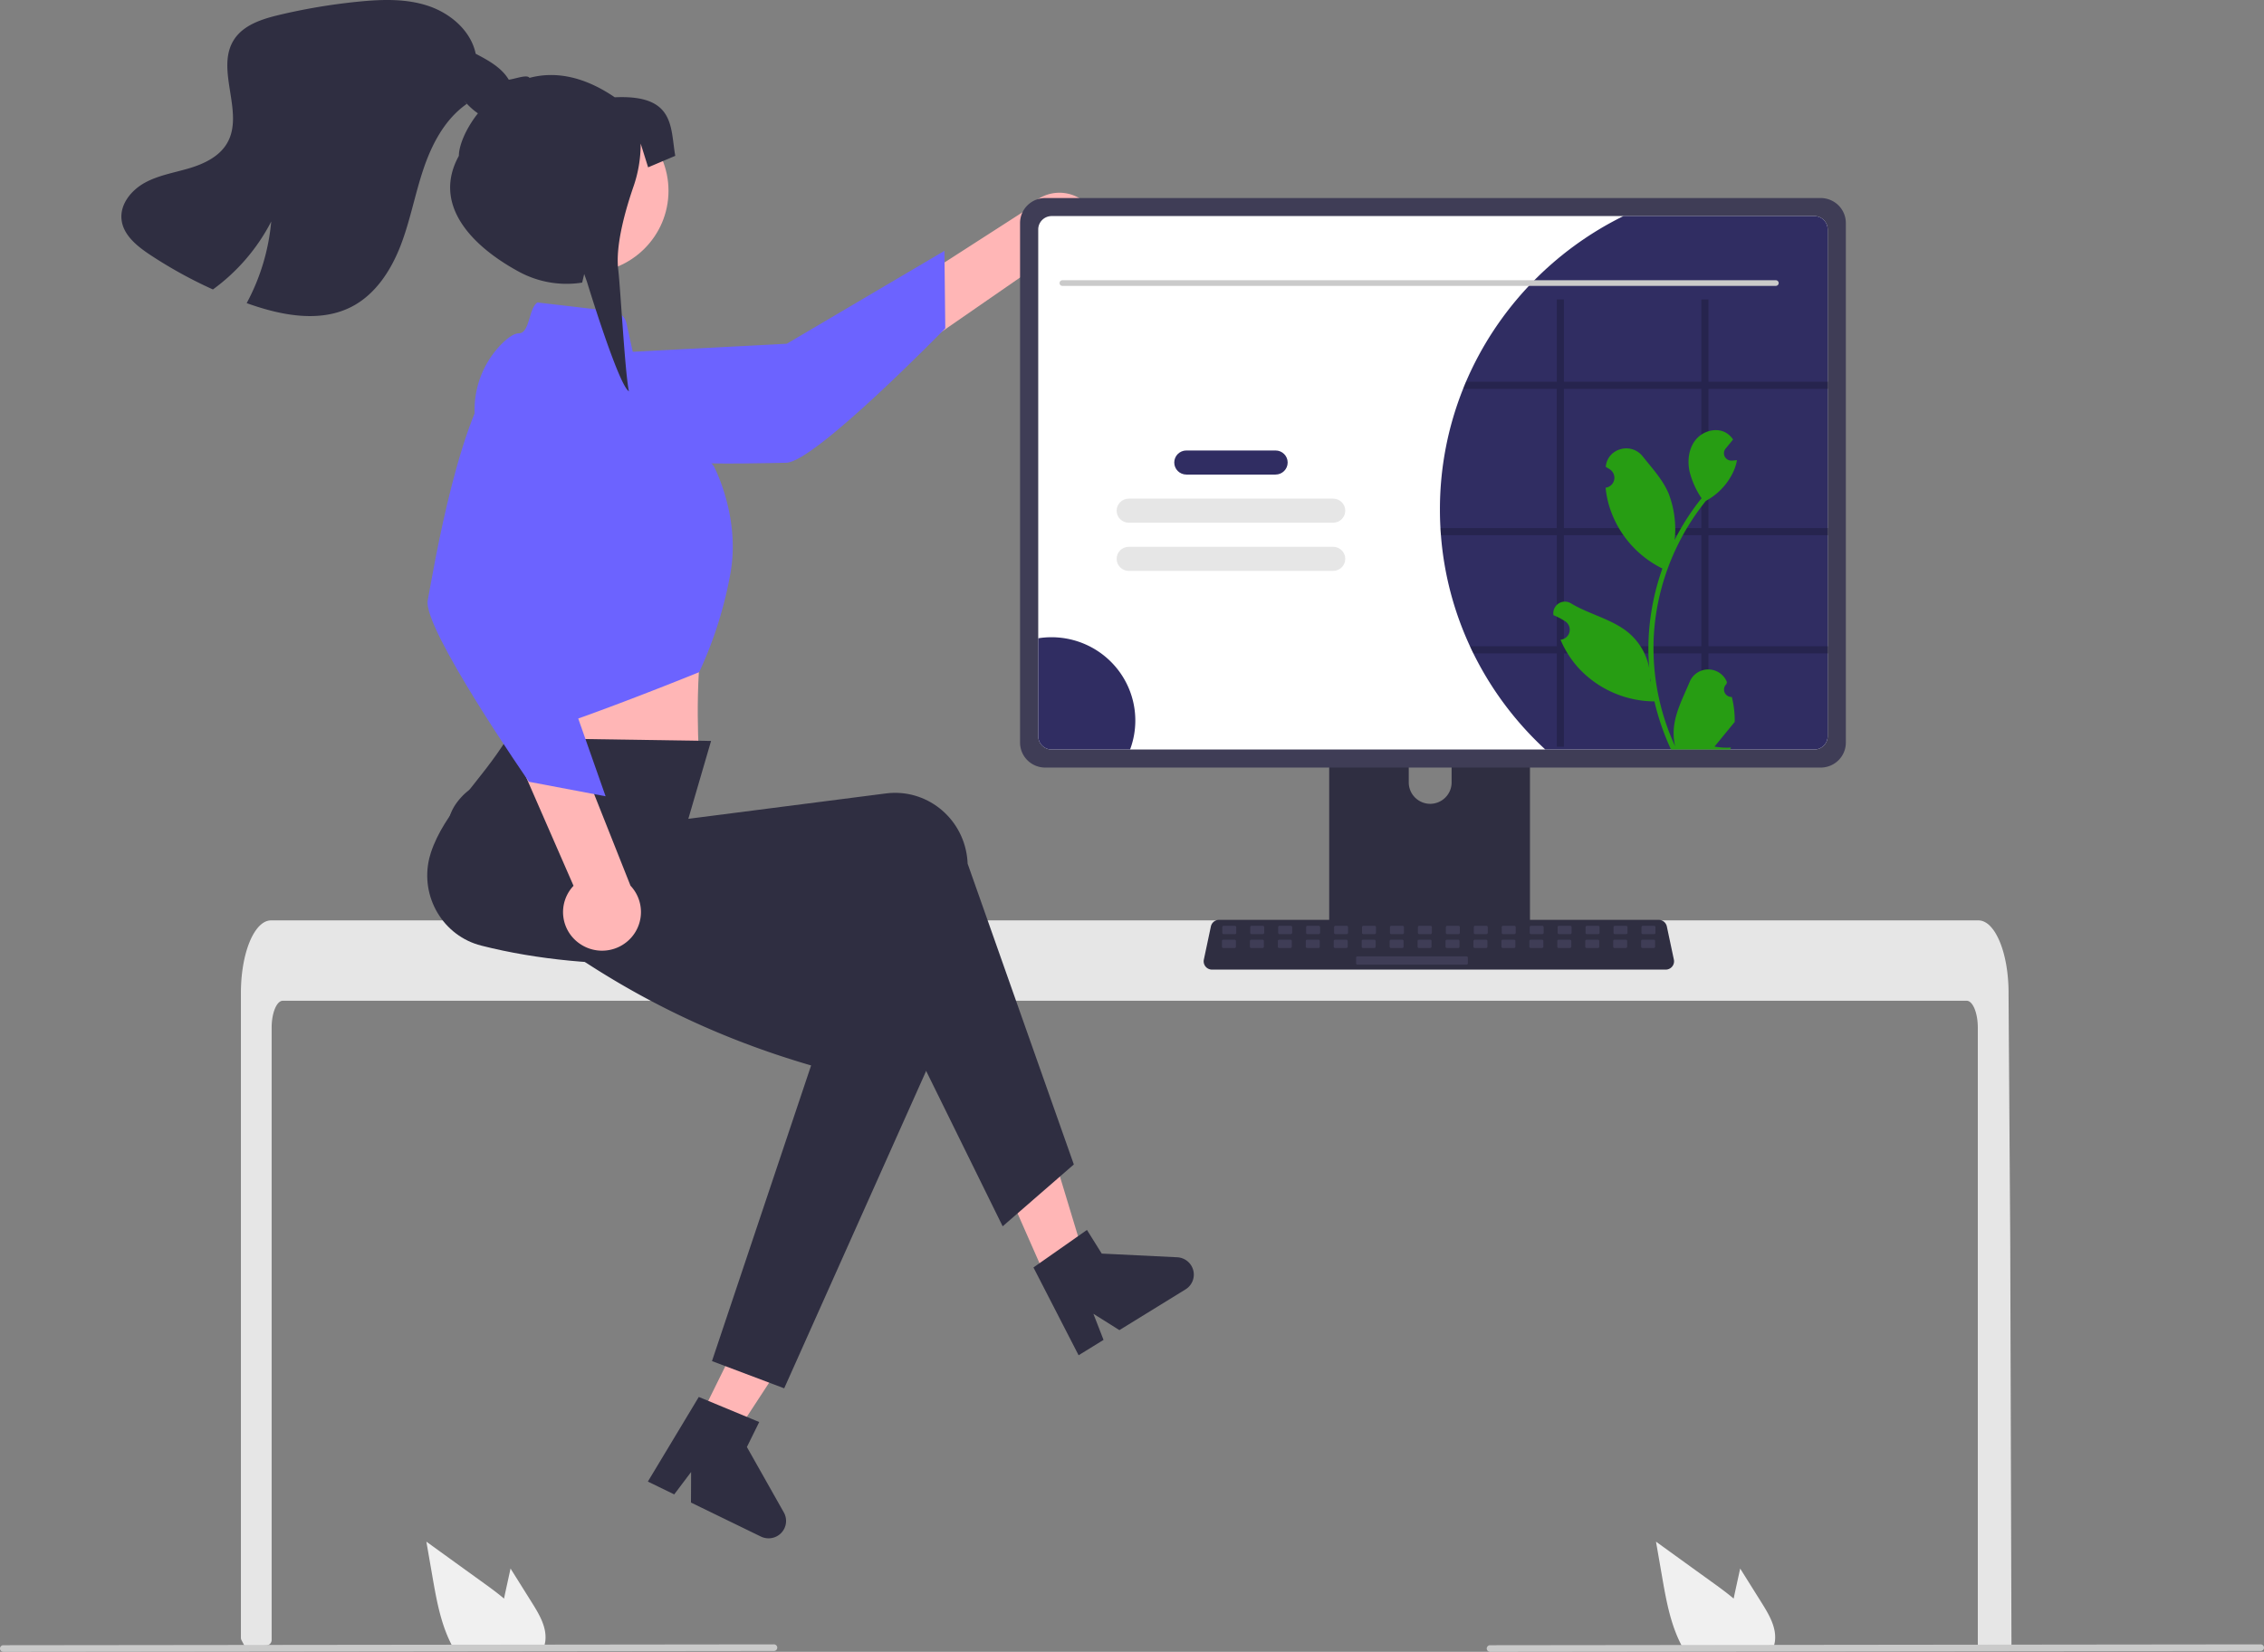 <svg width="647" height="472" fill="none" xmlns="http://www.w3.org/2000/svg"><rect width="100%" height="100%" fill="#808080" stroke="none"/><g clip-path="url(#a)"><path d="m302.658 373.642 10.221-4.541-12.801-42.258-15.086 6.702 17.666 40.097z" fill="#FFB6B6"/><path d="m295.337 362.17 15.29-10.72 4.22 6.754 21.563 1.053a5.018 5.018 0 0 1 2.912 1.109 4.96 4.96 0 0 1 1.684 2.607 4.928 4.928 0 0 1-.2 3.09 4.978 4.978 0 0 1-2.005 2.372l-18.904 11.642-7.432-4.674 2.902 7.464-7.127 4.39-12.903-25.087z" fill="#2F2E41"/><path d="M565.213 293.658c0-4.25-1.437-7.699-3.202-7.707H80.841c-1.773.008-3.203 3.457-3.21 7.707v174.947c0 .395-.149.775-.416 1.068a1.603 1.603 0 0 1-1.03.513c-1.29.123-2.582.238-3.874.344-.032 0-.064.008-.096.008-.702.063-1.405.111-2.108.166H70.1c-.361-.663-.719-1.333-1.072-2.008a1.585 1.585 0 0 1-.182-.737V283.66c0-1.174.048-2.355.128-3.521.114-1.6.314-3.194.599-4.773 1.35-7.366 4.4-12.353 7.867-12.369h487.966a3.754 3.754 0 0 1 1.47.309 5.711 5.711 0 0 1 1.812 1.261c.701.723 1.3 1.536 1.781 2.418 1.709 2.989 2.931 7.445 3.363 12.631 0 .047.008.095.008.143.111 1.284.167 2.592.159 3.901l.112 16.991.072 10.134.216 31.795.08 11.291.351 115.921c0 .421-.168.824-.468 1.122a1.603 1.603 0 0 1-1.129.464h-6.421c-.424 0-.83-.167-1.13-.464a1.584 1.584 0 0 1-.468-1.122V293.658z" fill="#E6E6E6"/><path d="M434.464 183.488h-51.847a2.778 2.778 0 0 0-1.954.807 2.738 2.738 0 0 0-.808 1.943v81.314h57.378v-81.314a2.722 2.722 0 0 0-.81-1.945 2.774 2.774 0 0 0-1.959-.805zm-25.749 46.202a6.174 6.174 0 0 1-4.321-1.788 6.086 6.086 0 0 1-1.801-4.29v-9.379a6.058 6.058 0 0 1 1.795-4.293 6.144 6.144 0 0 1 4.327-1.778c1.623 0 3.179.639 4.327 1.778a6.054 6.054 0 0 1 1.795 4.293v9.379a6.086 6.086 0 0 1-1.801 4.29 6.174 6.174 0 0 1-4.321 1.788z" fill="#2F2E41"/><path d="M379.677 264.951v7.845c.001.407.164.797.454 1.084.289.287.681.449 1.091.45h54.645a1.56 1.56 0 0 0 1.09-.451c.289-.288.452-.676.454-1.083v-7.845h-57.734z" fill="#3F3D56"/><path d="M313.063 70.25a10.968 10.968 0 0 1-2.692 3.936 11.07 11.07 0 0 1-4.116 2.435 11.132 11.132 0 0 1-9.291-1.092l-73.185 50.617-2.02-20.171 71.958-46.286a11.12 11.12 0 0 1 6.577-4.342c2.654-.599 5.437-.21 7.821 1.091a11.059 11.059 0 0 1 5.118 5.973 10.963 10.963 0 0 1-.17 7.84z" fill="#FFB6B6"/><path d="M149.206 102.165s-7.925 11.625 4.51 21.913c12.436 10.288 62.838 8.241 70.972 8.153 8.133-.089 45.452-38.417 45.452-38.417l-.244-22.135-45.057 26.543-75.633 3.943z" fill="#6C63FF"/><path d="m144.719 179.347.799 15.066s-2.358 13.344-.419 16.224c1.924 2.866 54.761 7.128 54.761 7.128s-1.656-22.468 1.332-38.719l-56.473.301z" fill="#FFB6B6"/><path d="m306.878 332.736-20.339 17.675-39.863-80.939c-39.529 6.749-76.82 8.911-109.076.746-10.921-2.726-17.597-13.921-14.911-25.006.126-.518.271-1.03.436-1.538 3.86-11.693 13.965-19.967 21.927-32.829l58.154.877-6.495 22.251 56.492-7.258c11.361-1.459 21.737 6.705 23.175 18.235.076.609.125 1.22.149 1.834l30.351 85.952z" fill="#2F2E41"/><path d="M167.426 77.966c13.041 0 23.614-10.497 23.614-23.444 0-12.948-10.573-23.445-23.614-23.445-13.042 0-23.614 10.497-23.614 23.445 0 12.947 10.572 23.444 23.614 23.444z" fill="#FFB6B6"/><path d="m153.582 86.429 21.652 2.529c.913.107 1.77.493 2.451 1.106a4.379 4.379 0 0 1 1.349 2.314l3.443 15.643 21.465 25.096s7.708 14.348 4.817 30.609a114.552 114.552 0 0 1-8.952 28.344s-52.787 21.434-54.714 18.564c-1.927-2.869-2.552-15.904-2.552-15.904l-6.791-75.01a26.731 26.731 0 0 1 1.455-11.68 26.895 26.895 0 0 1 6.336-9.946c1.714-1.674 3.405-2.845 4.781-2.845 3.109-.104 2.71-7.051 5.26-8.82z" fill="#6C63FF"/><path d="m200.042 405.071 10.047 4.886 24.188-37.01-14.829-7.211-19.406 39.335z" fill="#FFB6B6"/><path d="m224.11 396.706-20.642-7.781 28.331-84.479c-38.489-11.204-67.521-29.25-92.87-50.671-8.6-7.218-15.049-16.488-7.725-25.269.342-.41.7-.807 1.073-1.19 8.648-8.816 30.597-7.12 43.445-15.192l28.737 30.46-1.801 8.159 53.948 18.156c10.849 3.652 16.55 15.515 12.732 26.498-.202.58-.428 1.151-.679 1.712l-44.549 99.597zM199.699 399.174l17.27 7.166-3.522 7.138 10.556 18.697a4.94 4.94 0 0 1-.729 5.84 5.017 5.017 0 0 1-2.744 1.474 5.033 5.033 0 0 1-3.089-.428l-19.977-9.716.041-8.734-4.828 6.406-7.532-3.663 14.554-24.18z" fill="#2F2E41"/><path d="M165.927 269.824a11.004 11.004 0 0 1-3.352-3.399 10.929 10.929 0 0 1-1.59-4.488 10.92 10.92 0 0 1 2.918-8.825l-35.482-81.244 20.315 2.028 31.449 79.193a10.99 10.99 0 0 1 2.984 7.26 10.985 10.985 0 0 1-2.626 7.395 11.133 11.133 0 0 1-6.91 3.797 11.174 11.174 0 0 1-7.706-1.717z" fill="#FFB6B6"/><path d="M166.864 104.045s-9.908-10.013-22.527.051c-12.62 10.064-20.579 59.519-22.103 67.451-1.523 7.933 28.928 51.84 28.928 51.84l21.903 4.146-17.284-49.104 11.083-74.384z" fill="#6C63FF"/><path d="M520.318 56.588H298.693a7.219 7.219 0 0 0-5.076 2.092 7.114 7.114 0 0 0-2.107 5.04v148.479a7.11 7.11 0 0 0 2.105 5.04 7.22 7.22 0 0 0 5.078 2.091h221.625a7.218 7.218 0 0 0 5.077-2.091 7.112 7.112 0 0 0 2.106-5.04V63.719a7.118 7.118 0 0 0-2.107-5.039 7.222 7.222 0 0 0-5.076-2.092z" fill="#3F3D56"/><path d="M518.468 61.739H300.544a3.867 3.867 0 0 0-2.717 1.122 3.808 3.808 0 0 0-1.124 2.7V210.36a3.808 3.808 0 0 0 1.127 2.695 3.867 3.867 0 0 0 2.714 1.119h217.924a3.867 3.867 0 0 0 2.714-1.119 3.804 3.804 0 0 0 1.127-2.695V65.56a3.808 3.808 0 0 0-1.124-2.699 3.865 3.865 0 0 0-2.717-1.122z" fill="#fff"/><path d="M476.02 277.06H346.367a2.402 2.402 0 0 1-1.852-.876 2.364 2.364 0 0 1-.482-1.98l2.012-9.486c.115-.53.409-1.006.833-1.348.425-.342.954-.53 1.501-.532h125.63c.546.002 1.076.19 1.5.532.425.342.719.818.833 1.348l2.012 9.486a2.35 2.35 0 0 1-.482 1.98 2.38 2.38 0 0 1-1.852.876z" fill="#2F2E41"/><path d="M352.903 264.546h-3.214a.39.39 0 0 0-.39.387v1.605c0 .214.175.387.39.387h3.214c.215 0 .39-.173.39-.387v-1.605a.39.39 0 0 0-.39-.387zM360.889 264.546h-3.213a.389.389 0 0 0-.39.387v1.605c0 .214.174.387.39.387h3.213c.216 0 .39-.173.39-.387v-1.605a.389.389 0 0 0-.39-.387zM368.876 264.546h-3.214a.39.39 0 0 0-.39.387v1.605c0 .214.175.387.39.387h3.214a.388.388 0 0 0 .389-.387v-1.605a.388.388 0 0 0-.389-.387zM376.862 264.546h-3.214a.388.388 0 0 0-.389.387v1.605c0 .214.174.387.389.387h3.214c.215 0 .39-.173.39-.387v-1.605a.39.39 0 0 0-.39-.387zM384.848 264.546h-3.213a.389.389 0 0 0-.39.387v1.605c0 .214.174.387.39.387h3.213c.215 0 .39-.173.39-.387v-1.605a.39.39 0 0 0-.39-.387zM392.835 264.546h-3.214a.39.39 0 0 0-.39.387v1.605c0 .214.175.387.39.387h3.214c.215 0 .39-.173.39-.387v-1.605a.39.39 0 0 0-.39-.387zM400.821 264.546h-3.213a.389.389 0 0 0-.39.387v1.605c0 .214.174.387.39.387h3.213c.215 0 .39-.173.39-.387v-1.605a.39.39 0 0 0-.39-.387zM408.807 264.546h-3.213a.39.39 0 0 0-.39.387v1.605c0 .214.175.387.39.387h3.213c.216 0 .39-.173.39-.387v-1.605a.389.389 0 0 0-.39-.387zM416.794 264.546h-3.214a.39.39 0 0 0-.39.387v1.605c0 .214.175.387.39.387h3.214a.388.388 0 0 0 .389-.387v-1.605a.388.388 0 0 0-.389-.387zM424.78 264.546h-3.213a.389.389 0 0 0-.39.387v1.605c0 .214.174.387.39.387h3.213c.215 0 .39-.173.39-.387v-1.605a.39.39 0 0 0-.39-.387zM432.766 264.546h-3.213a.39.39 0 0 0-.39.387v1.605c0 .214.175.387.39.387h3.213c.216 0 .39-.173.39-.387v-1.605a.389.389 0 0 0-.39-.387zM440.753 264.546h-3.214a.39.39 0 0 0-.39.387v1.605c0 .214.175.387.39.387h3.214c.215 0 .39-.173.39-.387v-1.605a.39.39 0 0 0-.39-.387zM448.739 264.546h-3.213a.389.389 0 0 0-.39.387v1.605c0 .214.174.387.39.387h3.213c.215 0 .39-.173.39-.387v-1.605a.39.39 0 0 0-.39-.387zM456.725 264.546h-3.213a.39.39 0 0 0-.39.387v1.605c0 .214.175.387.39.387h3.213c.216 0 .39-.173.39-.387v-1.605a.389.389 0 0 0-.39-.387zM464.712 264.546h-3.214a.388.388 0 0 0-.389.387v1.605c0 .214.174.387.389.387h3.214c.215 0 .39-.173.39-.387v-1.605a.39.39 0 0 0-.39-.387zM472.698 264.546h-3.213a.389.389 0 0 0-.39.387v1.605c0 .214.174.387.39.387h3.213c.215 0 .39-.173.39-.387v-1.605a.39.39 0 0 0-.39-.387zM352.808 268.511h-3.213a.389.389 0 0 0-.39.387v1.604c0 .214.175.387.39.387h3.213c.216 0 .39-.173.39-.387v-1.604a.388.388 0 0 0-.39-.387zM360.795 268.511h-3.214a.388.388 0 0 0-.389.387v1.604c0 .214.174.387.389.387h3.214c.215 0 .39-.173.39-.387v-1.604a.389.389 0 0 0-.39-.387zM368.781 268.511h-3.213a.388.388 0 0 0-.39.387v1.604c0 .214.174.387.39.387h3.213c.215 0 .39-.173.39-.387v-1.604a.389.389 0 0 0-.39-.387zM376.767 268.511h-3.213a.389.389 0 0 0-.39.387v1.604c0 .214.175.387.39.387h3.213c.216 0 .39-.173.39-.387v-1.604a.388.388 0 0 0-.39-.387zM384.754 268.511h-3.214a.388.388 0 0 0-.389.387v1.604c0 .214.174.387.389.387h3.214c.215 0 .39-.173.39-.387v-1.604a.389.389 0 0 0-.39-.387zM392.74 268.511h-3.213a.389.389 0 0 0-.39.387v1.604c0 .214.175.387.39.387h3.213c.216 0 .39-.173.39-.387v-1.604a.388.388 0 0 0-.39-.387zM400.726 268.511h-3.213a.389.389 0 0 0-.39.387v1.604c0 .214.175.387.39.387h3.213c.216 0 .39-.173.39-.387v-1.604a.388.388 0 0 0-.39-.387zM408.713 268.511h-3.214a.389.389 0 0 0-.39.387v1.604c0 .214.175.387.39.387h3.214c.215 0 .39-.173.39-.387v-1.604a.389.389 0 0 0-.39-.387zM416.699 268.511h-3.213a.388.388 0 0 0-.39.387v1.604c0 .214.174.387.39.387h3.213c.216 0 .39-.173.39-.387v-1.604a.388.388 0 0 0-.39-.387zM424.686 268.511h-3.214a.389.389 0 0 0-.39.387v1.604c0 .214.175.387.39.387h3.214a.388.388 0 0 0 .389-.387v-1.604a.388.388 0 0 0-.389-.387zM432.672 268.511h-3.213a.388.388 0 0 0-.39.387v1.604c0 .214.174.387.39.387h3.213c.215 0 .39-.173.39-.387v-1.604a.389.389 0 0 0-.39-.387zM440.658 268.511h-3.213a.389.389 0 0 0-.39.387v1.604c0 .214.175.387.39.387h3.213c.216 0 .39-.173.39-.387v-1.604a.388.388 0 0 0-.39-.387zM448.645 268.511h-3.214a.389.389 0 0 0-.39.387v1.604c0 .214.175.387.39.387h3.214c.215 0 .39-.173.39-.387v-1.604a.389.389 0 0 0-.39-.387zM456.631 268.511h-3.213a.388.388 0 0 0-.39.387v1.604c0 .214.174.387.39.387h3.213c.215 0 .39-.173.39-.387v-1.604a.389.389 0 0 0-.39-.387zM464.617 268.511h-3.213a.389.389 0 0 0-.39.387v1.604c0 .214.175.387.39.387h3.213c.216 0 .39-.173.39-.387v-1.604a.388.388 0 0 0-.39-.387zM472.604 268.511h-3.214a.389.389 0 0 0-.39.387v1.604c0 .214.175.387.39.387h3.214c.215 0 .39-.173.39-.387v-1.604a.389.389 0 0 0-.39-.387zM419.095 273.268H387.93a.388.388 0 0 0-.39.387v1.605c0 .214.174.387.39.387h31.165c.216 0 .39-.173.39-.387v-1.605a.388.388 0 0 0-.39-.387z" fill="#3F3D56"/><path d="m503.46 458.027-6.158-9.824-1.23 5.614c-.215.983-.431 1.982-.631 2.973-1.749-1.482-3.61-2.854-5.43-4.17-5.591-4.028-11.179-8.061-16.764-12.1l1.749 10.07c1.078 6.2 2.205 12.528 4.872 18.197.295.642.615 1.277.958 1.895h25.988c.209-.574.354-1.17.431-1.776a.59.59 0 0 0 .008-.119c.408-3.846-1.733-7.469-3.793-10.76zM152.06 458.027l-6.158-9.824-1.23 5.614c-.215.983-.431 1.982-.63 2.973-1.749-1.482-3.61-2.854-5.431-4.17-5.59-4.028-11.178-8.061-16.764-12.1l1.749 10.07c1.079 6.2 2.205 12.528 4.872 18.197.296.642.615 1.277.959 1.895h25.987c.209-.574.354-1.17.432-1.776a.59.59 0 0 0 .007-.119c.408-3.846-1.733-7.469-3.793-10.76z" fill="#F0F0F0"/><path d="M646.049 471.756 425.825 472a.958.958 0 0 1-.67-.277.94.94 0 0 1 0-1.334.954.954 0 0 1 .67-.277l220.224-.244a.957.957 0 0 1 .671.278.942.942 0 0 1-.671 1.61zM221.175 471.756.951 472a.96.96 0 0 1-.67-.277.941.941 0 0 1 .67-1.611l220.224-.244a.954.954 0 0 1 .67.278.939.939 0 0 1 0 1.333.95.95 0 0 1-.67.277z" fill="#CACACA"/><path d="M142.454 33.623c-3.809 1.126-7.363-2.038-10.015-5.035l.943 1.11c-6.238 4.361-9.967 11.465-12.387 18.657-2.42 7.184-3.77 14.708-6.501 21.789-2.731 7.072-7.14 13.915-13.888 17.444-9.04 4.725-20.118 2.576-29.734-.833-.127-.048-.247-.087-.375-.135a60.511 60.511 0 0 0 7.012-23.311 55.42 55.42 0 0 1-16.66 19.402 128.174 128.174 0 0 1-18.065-9.974c-3.713-2.466-7.627-5.654-8.058-10.07-.44-4.385 2.86-8.39 6.749-10.498 3.889-2.11 8.361-2.823 12.61-4.092 4.24-1.26 8.57-3.33 10.798-7.136 5.135-8.753-3.506-21.099 2.004-29.63 2.716-4.195 7.987-5.876 12.874-7.041A171.323 171.323 0 0 1 102.427.472c6.7-.666 13.624-.912 19.997 1.229 6.373 2.14 12.156 7.112 13.521 13.662 3.722 1.942 7.659 4.09 9.656 7.778 1.996 3.679.886 9.293-3.147 10.482z" fill="#2F2E41"/><path d="M136.767 32.148c-3.647 4.537-5.633 9.443-5.633 12.381-7.578 13.75 3.259 25.562 17.109 33.085a28.552 28.552 0 0 0 18.129 3.138l.58-2.456.785 2.212s9.017 29.57 11.992 31.305c-1.129-5.263-2.422-29.628-3.05-34.764-.87-6.99 2.162-17.396 4.35-23.725a37.132 37.132 0 0 0 2.06-12.123v-.18l2.13 6.792 7.754-3.284c-1.443-8.215 0-17.541-17.295-16.732-9.354-6.387-17.592-7.36-24.358-5.549-.874-1.34-5.909 1.17-7.364.465" fill="#2F2E41"/><path d="M522.309 65.56v144.8a3.804 3.804 0 0 1-1.127 2.695 3.867 3.867 0 0 1-2.714 1.119h-76.845a93.696 93.696 0 0 1-20.573-27.482 47.87 47.87 0 0 1-.958-2.022 92.263 92.263 0 0 1-8.306-31.74 56.366 56.366 0 0 1-.136-2.03 89.827 89.827 0 0 1-.151-5.288 92.59 92.59 0 0 1 6.62-34.499c.264-.682.543-1.356.831-2.03 8.833-20.605 24.795-37.397 45.003-47.344h54.515a3.863 3.863 0 0 1 2.717 1.122 3.808 3.808 0 0 1 1.124 2.7z" fill="#302D62"/><path d="M507.513 81.689h-203.91a.803.803 0 0 1 0-1.61h203.91a.813.813 0 0 1 .794.805.813.813 0 0 1-.794.805z" fill="#CACACA"/><path d="M364.52 128.722h-25.48c-1.913 0-3.465 1.54-3.465 3.44s1.552 3.441 3.465 3.441h25.48c1.914 0 3.465-1.541 3.465-3.441s-1.551-3.44-3.465-3.44z" fill="#302D62"/><path d="M380.98 142.484h-58.4c-1.913 0-3.465 1.54-3.465 3.44s1.552 3.44 3.465 3.44h58.4c1.914 0 3.465-1.54 3.465-3.44s-1.551-3.44-3.465-3.44zM380.98 156.245h-58.4c-1.913 0-3.465 1.54-3.465 3.44s1.552 3.441 3.465 3.441h58.4c1.914 0 3.465-1.541 3.465-3.441s-1.551-3.44-3.465-3.44z" fill="#E6E6E6"/><path d="M324.447 205.872a23.482 23.482 0 0 1-1.501 8.302h-22.402a3.867 3.867 0 0 1-2.714-1.119 3.808 3.808 0 0 1-1.127-2.695v-27.974a24.116 24.116 0 0 1 12.954 1.509 23.98 23.98 0 0 1 7.773 5.157 23.764 23.764 0 0 1 5.194 7.717 23.62 23.62 0 0 1 1.823 9.103z" fill="#302D62"/><path opacity=".2" d="M522.509 111.113v-2.03H488.24V85.558h-2.037v23.525h-39.277V85.558h-2.036v23.525h-25.94a63.543 63.543 0 0 0-.831 2.03h26.771V150.9h-33.24c.032.682.08 1.356.136 2.03h33.104v31.74h-24.798c.303.682.623 1.356.958 2.022h23.84v26.681h2.036v-26.681h39.277v26.681h2.037v-26.681h34.269v-2.022H488.24v-31.74h34.269v-2.03H488.24v-39.787h34.269zm-36.306 73.557h-39.277v-31.74h39.277v31.74zm0-33.77h-39.277v-39.787h39.277V150.9z" fill="#000"/><path d="M494.917 199.151a2.13 2.13 0 0 1-2.067-1.299 2.114 2.114 0 0 1 .52-2.373l.146-.578a5.697 5.697 0 0 0-2.179-2.669 5.76 5.76 0 0 0-6.348.024 5.693 5.693 0 0 0-2.103 2.546c-1.729 4.134-3.93 8.276-4.472 12.648a16.699 16.699 0 0 0 .298 5.789 67.075 67.075 0 0 1-6.184-28.03 64.636 64.636 0 0 1 .407-7.267c.225-1.978.537-3.942.935-5.892a68.063 68.063 0 0 1 13.637-28.934 18.226 18.226 0 0 0 7.611-7.84 13.788 13.788 0 0 0 1.269-3.787c-.37.048-.747.078-1.117.103l-.353.018-.043.002a2.125 2.125 0 0 1-1.983-1.153 2.096 2.096 0 0 1 .246-2.268l.481-.586c.243-.301.492-.597.735-.898a.96.96 0 0 0 .078-.091c.28-.343.559-.681.839-1.025a6.097 6.097 0 0 0-2.005-1.924c-2.8-1.628-6.663-.5-8.686 2.015-2.029 2.514-2.411 6.042-1.707 9.184a24.23 24.23 0 0 0 3.39 7.502c-.152.193-.31.38-.462.573a68.605 68.605 0 0 0-7.223 11.362 28.383 28.383 0 0 0-1.718-13.268c-1.644-3.937-4.726-7.254-7.439-10.658-3.26-4.088-9.944-2.304-10.518 2.879l-.017.151c.403.225.798.465 1.184.719.485.321.861.781 1.078 1.318.218.538.266 1.128.14 1.693a2.868 2.868 0 0 1-.847 1.476 2.9 2.9 0 0 1-1.538.743l-.059.009c.144 1.442.397 2.871.759 4.275a29.368 29.368 0 0 0 5.443 10.758 29.603 29.603 0 0 0 9.323 7.696c.237.12.468.241.705.356a69.66 69.66 0 0 0-3.802 17.766 66.06 66.06 0 0 0 .048 10.74l-.018-.127a17.546 17.546 0 0 0-6.044-10.149c-4.651-3.793-11.222-5.19-16.24-8.239a3.342 3.342 0 0 0-3.576-.009c-.535.338-.962.82-1.23 1.39a3.269 3.269 0 0 0-.262 1.961c.748.303 1.476.651 2.181 1.043.403.226.797.466 1.183.719.485.322.861.782 1.079 1.319a2.865 2.865 0 0 1-.708 3.168 2.905 2.905 0 0 1-1.538.744l-.059.009-.121.018a28.612 28.612 0 0 0 5.302 8.243 29.674 29.674 0 0 0 9.789 6.895 29.868 29.868 0 0 0 11.738 2.483h.006a69.88 69.88 0 0 0 4.744 13.75h16.947c.061-.187.116-.38.17-.567a19.444 19.444 0 0 1-4.689-.278c1.257-1.532 2.515-3.075 3.772-4.607a.972.972 0 0 0 .079-.091c.638-.784 1.282-1.561 1.919-2.345l.001-.001a27.804 27.804 0 0 0-.827-7.134zM475.51 161.25l.009-.012-.009.024v-.012zm-3.753 33.596-.146-.326c.006-.235.006-.47 0-.712 0-.066-.012-.132-.012-.199.054.417.103.833.164 1.249l-.006-.012z" fill="#279D13"/></g><defs><clipPath id="a"><path fill="#fff" d="M0 0h647v472H0z"/></clipPath></defs></svg>